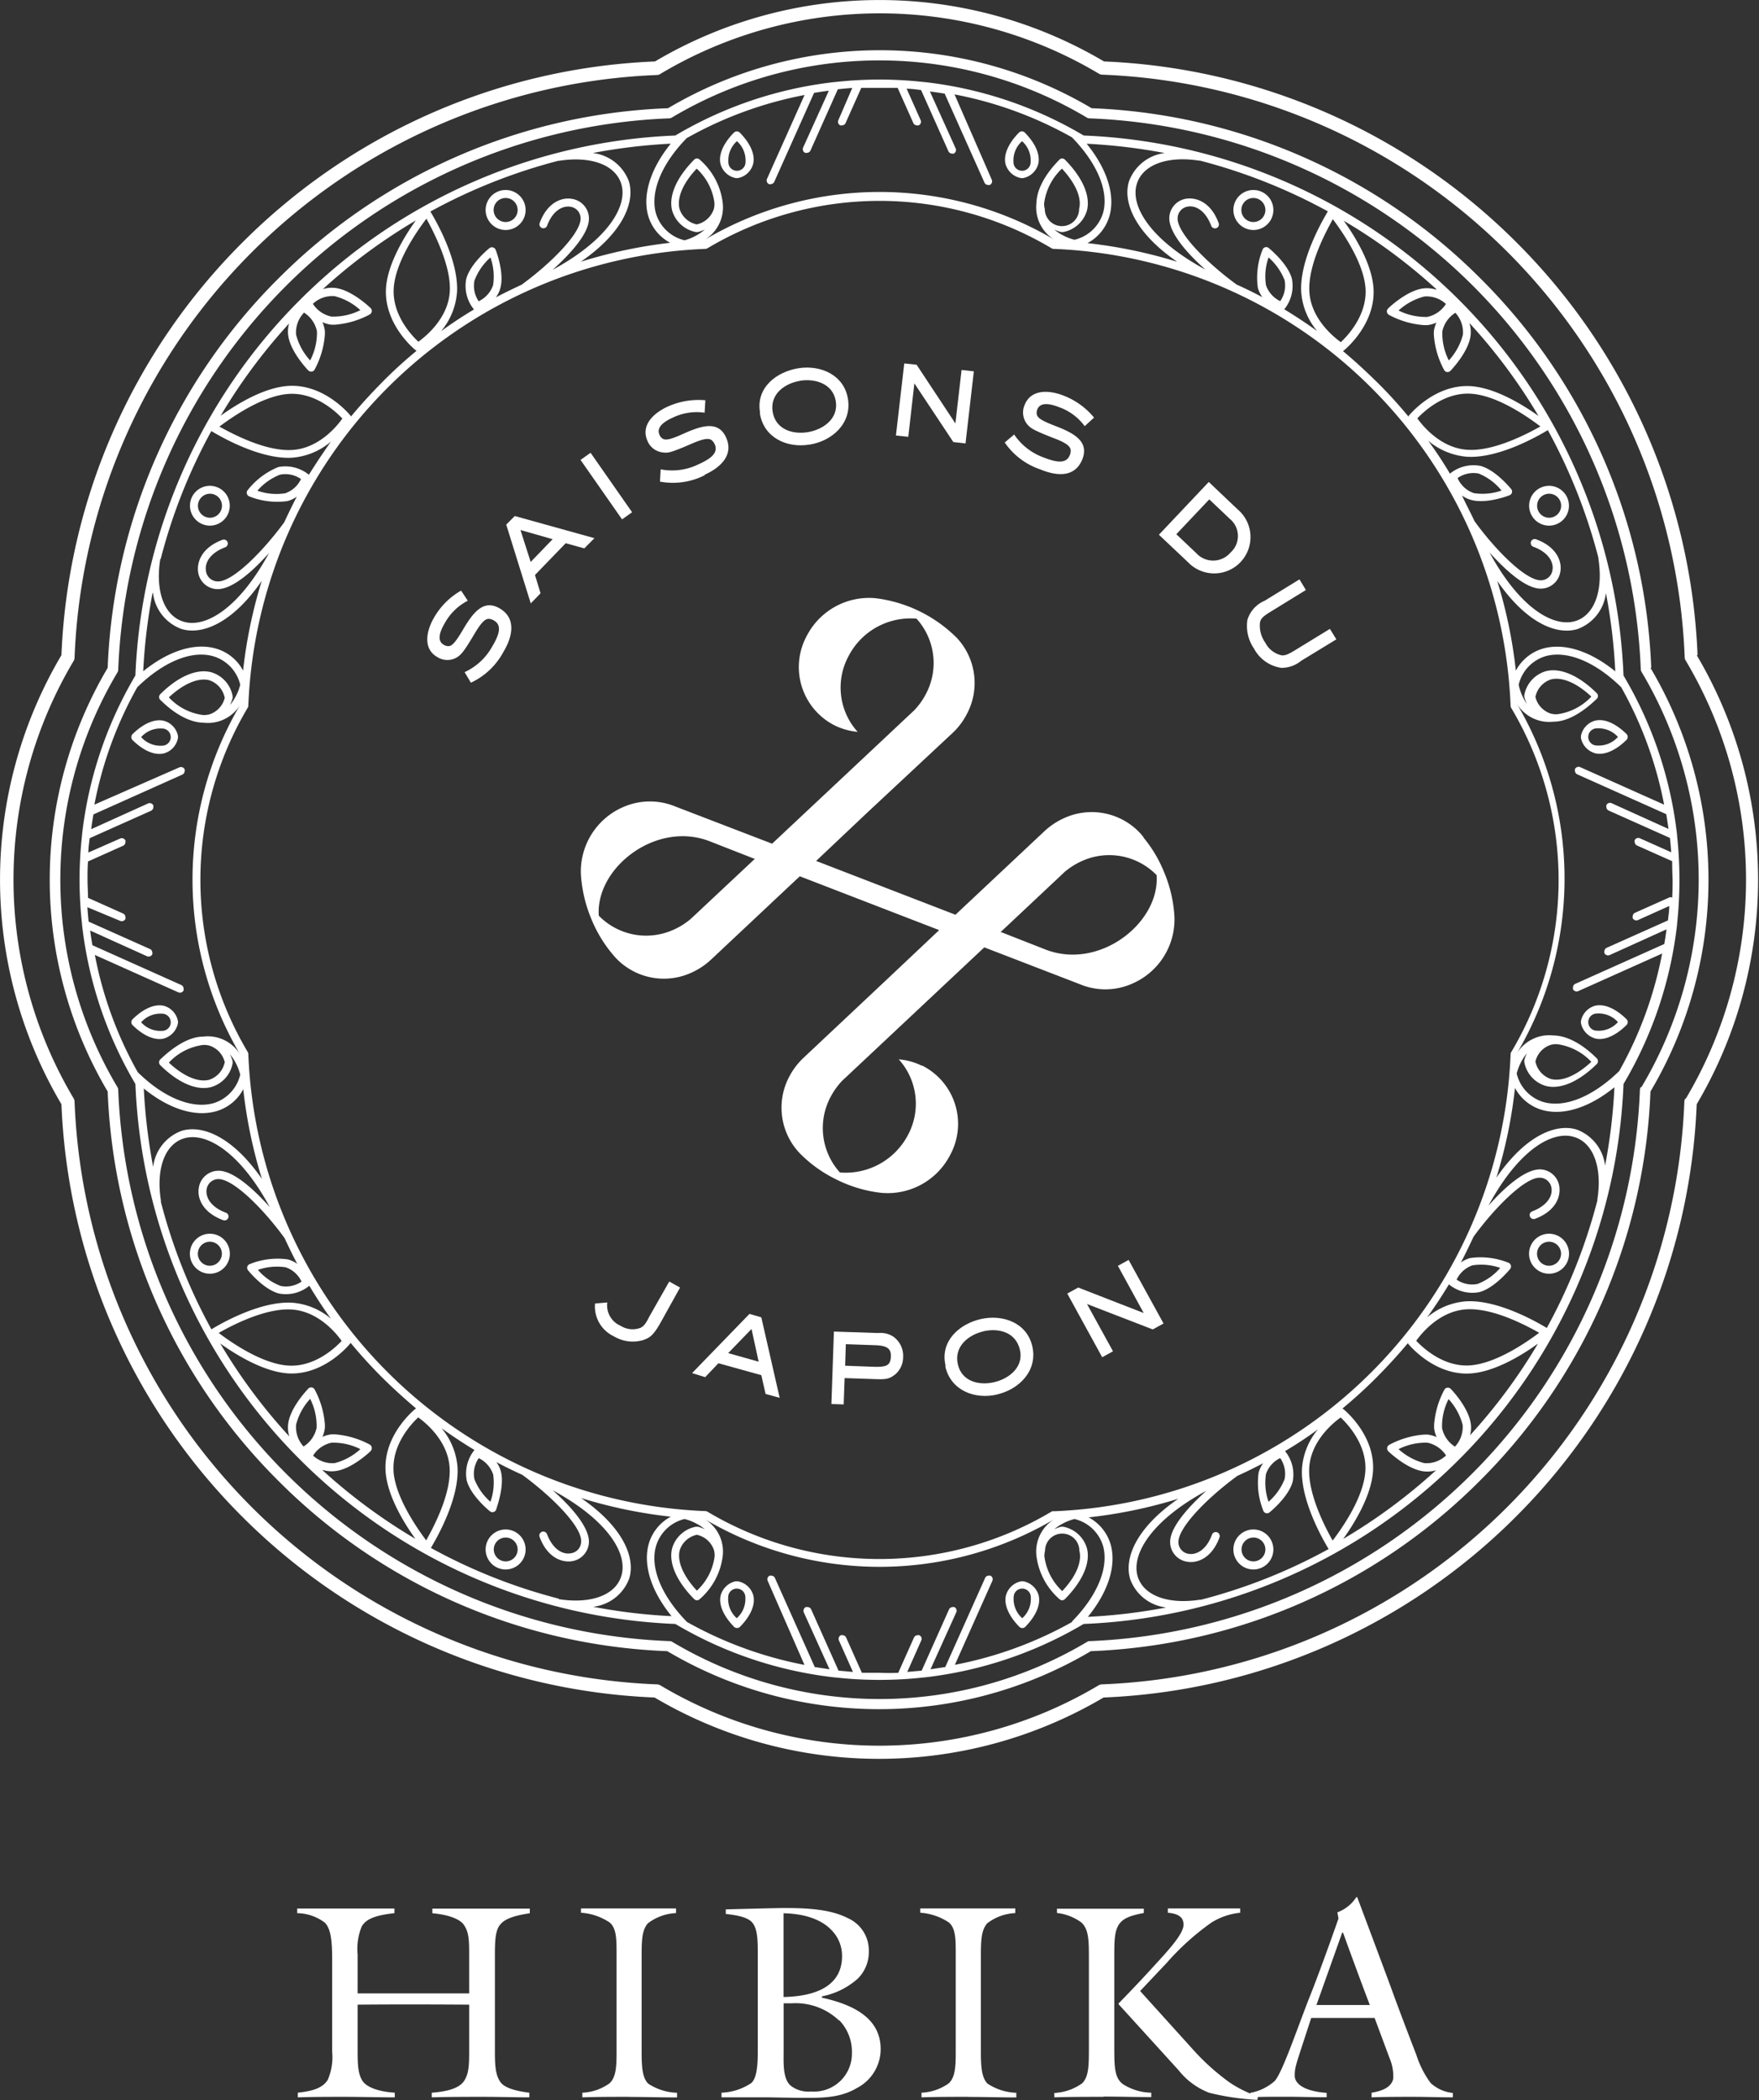 <svg width="205.01" height="244.7" xmlns="http://www.w3.org/2000/svg" data-name="レイヤー 1">

 <rect width="100%" height="100%" fill="#333333" stroke="none"/>

 <title>logo</title>
 <g>
  <title>Layer 1</title>
  <path id="svg_1" fill="#ffffff" d="m58.25,224.31c-0.53,0.73 -0.57,1.89 -0.57,3.57c0,0 0,2.87 0,4.83c0,2.46 0,6.4 0,6.4c0,1.68 0.09,2.69 0.63,3.48c0.34,0.51 1.25,1 3.38,1.26l0,0.54c-1.74,0 -3.48,-0.06 -5.37,-0.06s-3.94,0 -6,0.06l0,-0.54c2.18,-0.16 3.35,-0.66 3.82,-1.45s0.54,-1.61 0.54,-3.29l0,-5.52s-7.08,-0.06 -13,0l0,5.46c0,1.8 0.1,2.65 0.54,3.38s1.77,1.29 3.79,1.42l0,0.54c-2,0 -4,-0.06 -5.91,-0.06s-3.31,0 -5.39,0.06l0,-0.54c1.45,-0.16 2.87,-0.45 3.5,-1.52a6.7,6.7 0 0 0 0.5,-3.28s0,-3.75 0,-6.15c0,-2 0,-4.7 0,-4.7c0,-2.21 -0.19,-3.44 -0.82,-4.14a5.45,5.45 0 0 0 -3.25,-1.13l0,-0.54c1.89,0 3.73,0 5.62,0s3.82,0 5.71,0l0,0.54c-2,0.22 -3.28,0.6 -3.81,1.55a6.83,6.83 0 0 0 -0.48,3.25l0,4.55l13,0l0,-4.64c0,-1.79 -0.07,-2.55 -0.63,-3.37c-0.47,-0.66 -1.8,-1.17 -3.66,-1.33l0,-0.54c1.89,0 3.79,0 5.68,0s3.78,0 5.68,0l0,0.54c-2.18,0.32 -3.07,0.79 -3.5,1.39" class="cls-1"/>
  <path id="svg_2" fill="#ffffff" d="m73.27,244.33c-1.89,0 -3.54,0 -5.4,0.06l0,-0.54a5.82,5.82 0 0 0 3.19,-1.11c0.67,-0.66 0.8,-1.67 0.8,-3.47c0,0 0,-3.86 0,-6.16c0,-2.11 0,-5.4 0,-5.4c0,-1.73 0,-3 -0.8,-3.69a6.77,6.77 0 0 0 -3.35,-1.14l0,-0.5c1.93,0 3.76,0 5.65,0s3.6,0 5.43,0l0,0.54a5.84,5.84 0 0 0 -3.29,1.2c-0.6,0.73 -0.72,1.64 -0.72,3.6c0,0 0,3.22 0,5.3c0,2.34 0,6.09 0,6.09c0,1.9 0.12,3 0.75,3.67a6.45,6.45 0 0 0 3.38,1.08l0,0.54c-1.9,0 -3.79,-0.06 -5.65,-0.06" class="cls-1"/>
  <path id="svg_3" fill="#ffffff" d="m99.91,243.28c-1.93,1.17 -4,1.17 -6.16,1.17c-1.41,0 -3.88,-0.06 -4.23,-0.06l-5.43,0l0,-0.54a6.7,6.7 0 0 0 3.48,-1.13c0.66,-0.6 0.75,-2.22 0.75,-3.67c0,0 0,-3.43 0,-5.93c0,-2.27 0,-5.68 0,-5.68c0,-1.64 -0.1,-2.62 -0.54,-3.28s-1.48,-0.95 -3.19,-1.14l0,-0.53s5.81,-0.16 6.91,-0.16c3.32,0 5.56,0.28 7.36,1.2a4.11,4.11 0 0 1 2.4,3.85a4.35,4.35 0 0 1 -1.3,3.19a8.76,8.76 0 0 1 -4.16,2.05l0,0.16c4.58,1 6.84,2.93 6.84,6a5.11,5.11 0 0 1 -2.74,4.51m-2.12,-7.86a7.32,7.32 0 0 0 -5.45,-2l-1,0l0,5.57c0,1.3 -0.13,3.32 0.89,4.08a3.37,3.37 0 0 0 2.31,0.63a4.42,4.42 0 0 0 4.76,-4.49a5.29,5.29 0 0 0 -1.45,-3.79m-0.84,-10.43c-1.1,-1.23 -3,-2 -5.68,-2.06l0,9.76c4.54,-0.1 6.82,-1.77 6.82,-4.76a4.23,4.23 0 0 0 -1.14,-2.94" class="cls-1"/>
  <path id="svg_4" fill="#ffffff" d="m112.81,244.33c-1.89,0 -3.54,0 -5.41,0.06l0,-0.54a5.9,5.9 0 0 0 3.2,-1.11c0.66,-0.66 0.79,-1.67 0.79,-3.47c0,0 0,-3.86 0,-6.16c0,-2.11 0,-5.4 0,-5.4c0,-1.73 0,-3 -0.79,-3.69a6.79,6.79 0 0 0 -3.35,-1.14l0,-0.5c1.93,0 3.76,0 5.65,0s3.6,0 5.43,0l0,0.54a5.79,5.79 0 0 0 -3.28,1.2c-0.6,0.73 -0.73,1.64 -0.73,3.6c0,0 0,3.22 0,5.3c0,2.34 0,6.09 0,6.09c0,1.9 0.13,3 0.76,3.67a6.43,6.43 0 0 0 3.37,1.08l0,0.54c-1.89,0 -3.79,-0.06 -5.64,-0.06" class="cls-1"/>
  <path id="svg_5" fill="#ffffff" d="m128.59,244.33c-1.89,0 -3.88,0 -5.71,0.06l0,-0.51a6.05,6.05 0 0 0 3.25,-1.13c0.78,-0.79 0.78,-2.08 0.78,-4.29c0,0 0,-3.28 0,-5.36c0,-1.83 0,-4.7 0,-4.7c0,-2.3 0,-3.57 -0.88,-4.39a5.92,5.92 0 0 0 -2.84,-1.1l0,-0.5c1.65,0 3.44,0 5.12,0s3.31,0 5,0l0,0.5c-1.71,0.32 -2.36,0.66 -2.8,1.2c-0.66,0.85 -0.64,2.08 -0.64,4.26c0,0 0,2.93 0,4.79c0,2.06 0,5.3 0,5.3c0,2.3 0,3.64 1,4.39a6.32,6.32 0 0 0 3.31,1l0,0.51c-1.89,0 -3.69,-0.06 -5.55,-0.06m17.92,0.38a28.84,28.84 0 0 1 -5.61,-0.82a8.35,8.35 0 0 1 -3.57,-2.62l-7,-7.7l0,-0.09s2.08,-2.12 3.88,-4.1c1.64,-1.8 3.69,-3.92 3.69,-5.08c0,-0.73 -0.41,-1.27 -1.83,-1.39l0,-0.5c1.39,0 2.77,0 4.2,0s2.8,0 4.23,0l0,0.5a7.83,7.83 0 0 0 -3.34,1.14a29.61,29.61 0 0 0 -5.2,4.68l-3.12,3.3l6.28,6.95a26.46,26.46 0 0 0 4.17,3.72a13.72,13.72 0 0 0 3.28,1.61l-0.06,0.4z" class="cls-1"/>
  <path id="svg_6" fill="#ffffff" d="m164.66,244.33c-1.55,0 -3.22,0 -4.8,0.06l0,-0.54c1.83,-0.28 2.4,-1 2.52,-1.64a5.32,5.32 0 0 0 -0.41,-2.34l-1.76,-4.73l-7.39,0l-1,3.06c-0.79,2.43 -0.92,2.78 -0.92,3.67s1,1.8 3.72,2l0,0.51c-1.61,0 -3.16,-0.06 -4.64,-0.06s-2.94,0 -4.26,0.06l0,-0.51a5.89,5.89 0 0 0 2.81,-1.35c0.86,-0.85 2.53,-5.78 4,-9.56c1.45,-3.6 3.47,-9.41 3.47,-9.41l-0.13,-0.72a4.42,4.42 0 0 0 2.21,-1.77l0.1,0s2.43,6.47 3.95,10.57c1.16,3.22 2.94,7.8 2.94,7.8a11.33,11.33 0 0 0 1.67,3.29a4.47,4.47 0 0 0 2.59,1.16l0,0.51c-1.55,0 -3.12,-0.06 -4.7,-0.06m-8.14,-19.13l-0.06,0l-3,8.43s3.19,0 6.22,0c-1.39,-3.63 -3.12,-8.43 -3.12,-8.43" class="cls-1"/>
  <path id="svg_7" fill="#ffffff" d="m58.7,75.91a8.22,8.22 0 0 1 -3.82,3.64l-0.73,-1.23a7,7 0 0 0 3.19,-2.94c0.83,-1.39 1.21,-2.5 0.24,-3.07a1.28,1.28 0 0 0 -0.62,-0.2c-0.51,0 -1,0.65 -1.66,1.75c-1.29,2.18 -1.56,2.4 -2,2.71a2.18,2.18 0 0 1 -2.32,0c-1.77,-1 -1.25,-3.15 -0.38,-4.63a8.45,8.45 0 0 1 3.14,-3.12l0.78,1.18a6.37,6.37 0 0 0 -2.67,2.59c-0.7,1.18 -0.87,2.11 -0.15,2.53a1,1 0 0 0 0.57,0.17c0.41,0 0.8,-0.43 1.65,-1.85c1.17,-2 2.4,-3.68 4.33,-2.54s1.5,3.24 0.46,5" class="cls-1"/>
  <path id="svg_8" fill="#ffffff" d="m68.1,63.9l-2.17,-0.6l-3.58,3.7l0.65,2.13l-1.14,1.18l-2.86,-9.18l1,-1l9.28,2.58l-1.18,1.19zm-7.44,-2.14l1.19,3.72l2.56,-2.65l-3.75,-1.07z" class="cls-1"/>
  <polygon id="svg_9" fill="#ffffff" points="72.5 60.52 67.66 53.59 68.83 52.76 73.67 59.69 72.5 60.52" class="cls-1"/>
  <path id="svg_10" fill="#ffffff" d="m82.14,55.37a8.2,8.2 0 0 1 -5.22,0.75l0.08,-1.43a7,7 0 0 0 4.31,-0.54c1.47,-0.66 2.43,-1.33 2,-2.36a1.36,1.36 0 0 0 -0.39,-0.52c-0.43,-0.28 -1.2,-0.05 -2.37,0.46c-2.31,1 -2.66,1.06 -3.2,1a2.19,2.19 0 0 1 -1.89,-1.36c-0.83,-1.88 0.81,-3.29 2.38,-4a8.76,8.76 0 0 1 4.37,-0.73l-0.09,1.45a6.42,6.42 0 0 0 -3.68,0.56c-1.25,0.56 -1.93,1.22 -1.58,2a0.94,0.94 0 0 0 0.36,0.46c0.35,0.22 0.91,0.12 2.41,-0.56c2.1,-0.94 4.09,-1.6 5,0.44s-0.66,3.5 -2.51,4.33" class="cls-1"/>
  <path id="svg_11" fill="#ffffff" d="m94.31,51.81c-2.6,0.42 -5.28,-0.81 -5.74,-3.6l0,-0.22c-0.45,-2.83 1.93,-4.67 4.48,-5.08s5.33,0.75 5.78,3.59s-1.85,4.89 -4.48,5.31m-1.07,-7.44c-1.83,0.29 -3.56,1.56 -3.23,3.6s2.28,2.68 4.08,2.39s3.61,-1.56 3.28,-3.61s-2.41,-2.67 -4.18,-2.38" class="cls-1"/>
  <polygon id="svg_12" fill="#ffffff" points="111.11 51.51 106.57 44.67 105.86 50.9 104.42 50.75 105.39 42.35 106.83 42.5 111.35 49.34 112.07 43.11 113.5 43.27 112.53 51.67 111.11 51.51" class="cls-1"/>
  <path id="svg_13" fill="#ffffff" d="m121.32,54.72a8.18,8.18 0 0 1 -4.22,-3.16l1.1,-0.93a7,7 0 0 0 3.42,2.67c1.51,0.59 2.66,0.78 3.07,-0.28a1.24,1.24 0 0 0 0.09,-0.64c-0.1,-0.5 -0.81,-0.89 -2,-1.34c-2.36,-0.92 -2.63,-1.14 -3,-1.53a2.19,2.19 0 0 1 -0.37,-2.3c0.74,-1.91 2.9,-1.75 4.5,-1.13a8.6,8.6 0 0 1 3.6,2.58l-1.09,1a6.3,6.3 0 0 0 -3,-2.22c-1.28,-0.5 -2.22,-0.51 -2.52,0.27a1,1 0 0 0 -0.06,0.58c0.09,0.41 0.56,0.73 2.1,1.32c2.15,0.83 4,1.77 3.23,3.85c-0.87,2.24 -3,2 -4.83,1.28" class="cls-1"/>
  <path id="svg_14" fill="#ffffff" d="m138.44,65.49l-3.37,-3.18l5.81,-6.15l3.36,3.19a4.23,4.23 0 1 1 -5.8,6.14m4.82,-5.1l-2.32,-2.2l-3.84,4.06l2.32,2.2a2.66,2.66 0 0 0 4,-0.07a2.58,2.58 0 0 0 -0.19,-4" class="cls-1"/>
  <path id="svg_15" fill="#ffffff" d="m149.33,77.82a4.3,4.3 0 0 1 -3.18,-2.25a4.66,4.66 0 0 1 -0.77,-3.32a3.52,3.52 0 0 1 2,-2.24l4.07,-2.5l0.75,1.24l-4.06,2.5c-1,0.6 -1.16,0.84 -1.28,1.22a3.4,3.4 0 0 0 0.61,2.42a2.8,2.8 0 0 0 1.95,1.48c0.34,0 0.61,-0.05 1.51,-0.6l4.07,-2.49l0.75,1.22l-4.1,2.5a3.59,3.59 0 0 1 -2.32,0.82" class="cls-1"/>
  <path id="svg_16" fill="#ffffff" d="m107.41,124.17a7.47,7.47 0 0 0 -2.66,-0.73a7.71,7.71 0 0 1 1.08,8.8a8.2,8.2 0 0 1 -7.94,4.38a7.71,7.71 0 0 1 -1.08,-8.81a8.38,8.38 0 0 1 1.38,-1.91l0,0l0.6,-0.56l6.69,-6.28l9.24,-8.67l11.1,4.28l0,0a7.72,7.72 0 0 0 6.18,-0.07a8.15,8.15 0 0 0 4.88,-7.75l0,0a15.49,15.49 0 0 0 -1.22,-5.26a15.29,15.29 0 0 0 -2.39,-4l0,-0.06c-0.13,-0.14 -0.25,-0.3 -0.37,-0.43l0,0a7.72,7.72 0 0 0 -8.9,-1.76a8.46,8.46 0 0 0 -2.3,1.54l-9.81,9.21l-0.53,0.5l-16.24,-6.27l6,-5.67l9.88,-9.22a8.06,8.06 0 0 0 1.67,-2.2a7.69,7.69 0 0 0 -1.18,-8.93l0,0c-0.13,-0.13 -0.28,-0.27 -0.41,-0.39l0,0a16.19,16.19 0 0 0 -9,-4.2l0,0a8.17,8.17 0 0 0 -8.05,4.38a7.62,7.62 0 0 0 3.27,10.45a7.75,7.75 0 0 0 2.66,0.74a7.7,7.7 0 0 1 -1.07,-8.81a8.13,8.13 0 0 1 7.93,-4.38a7.69,7.69 0 0 1 1.08,8.8a8.16,8.16 0 0 1 -1.38,1.91l0,0l-0.6,0.56l-6.69,6.28l-9.24,8.67l-11.22,-4.31l0,0a7.78,7.78 0 0 0 -6.18,0.06a8.18,8.18 0 0 0 -4.89,7.76l0,0a16,16 0 0 0 1.22,5.26a15.37,15.37 0 0 0 2.82,4.51l0,0a7.7,7.7 0 0 0 8.84,1.75a8.3,8.3 0 0 0 2.3,-1.53l9.81,-9.21l0.53,-0.49l16.24,6.27l-6,5.66l-9.81,9.22a8.32,8.32 0 0 0 -1.65,2.17a7.7,7.7 0 0 0 1.19,8.93l0,0a15.4,15.4 0 0 0 4.31,3.09a15.57,15.57 0 0 0 5.17,1.54l0,0a8.18,8.18 0 0 0 8.06,-4.39a7.6,7.6 0 0 0 -3.26,-10.44m-19.67,-23.92l-6.69,6.27l-0.6,0.56l0,0a8.14,8.14 0 0 1 -2,1.26a7.71,7.71 0 0 1 -8.72,-1.63c-0.4,-5.59 6.76,-11.2 13.08,-8.61l5.11,2l-0.18,0.15zm29,8.2l6.69,-6.28l0.59,-0.56l0,0a8.55,8.55 0 0 1 2,-1.26a7.71,7.71 0 0 1 8.72,1.63c0.41,5.59 -6.76,11.2 -13.08,8.62l-5.1,-2l0.18,-0.15z" class="cls-1"/>
  <path id="svg_17" fill="#ffffff" d="m58.93,26.8a2.33,2.33 0 1 0 -2.33,-2.33a2.33,2.33 0 0 0 2.33,2.33m0,-3.73a1.4,1.4 0 1 1 -1.4,1.4a1.4,1.4 0 0 1 1.4,-1.4" class="cls-1"/>
  <path id="svg_18" fill="#ffffff" d="m85.74,20.75l0.14,0l0.13,0a2.27,2.27 0 0 0 1.76,-1.62c0.28,-1.06 -0.29,-2.41 -1.56,-3.69a0.48,0.48 0 0 0 -0.66,0c-1.27,1.28 -1.84,2.63 -1.57,3.69a2.29,2.29 0 0 0 1.77,1.62m0.14,-4.3a3,3 0 0 1 1,2.45a1,1 0 0 1 -2,0a3,3 0 0 1 1,-2.45" class="cls-1"/>
  <path id="svg_19" fill="#ffffff" d="m146.08,26.8a2.33,2.33 0 1 0 -2.33,-2.33a2.34,2.34 0 0 0 2.33,2.33m0,-3.73a1.4,1.4 0 1 1 -1.4,1.4a1.4,1.4 0 0 1 1.4,-1.4" class="cls-1"/>
  <path id="svg_20" fill="#ffffff" d="m119,20.75l0.12,0l0.14,0a2.29,2.29 0 0 0 1.74,-1.62c0.27,-1.06 -0.3,-2.41 -1.57,-3.69a0.47,0.47 0 0 0 -0.66,0c-1.27,1.28 -1.84,2.63 -1.57,3.69a2.29,2.29 0 0 0 1.8,1.62m0.12,-4.3a3,3 0 0 1 1,2.45a1,1 0 0 1 -2,0a3,3 0 0 1 1,-2.45" class="cls-1"/>
  <path id="svg_21" fill="#ffffff" d="m24.46,143.76a2.33,2.33 0 1 0 2.33,2.32a2.33,2.33 0 0 0 -2.33,-2.32m0,3.73a1.4,1.4 0 1 1 1.4,-1.41a1.41,1.41 0 0 1 -1.4,1.41" class="cls-1"/>
  <path id="svg_22" fill="#ffffff" d="m19.13,121a2.31,2.31 0 0 0 1.61,-1.77a0.31,0.31 0 0 0 0,-0.12a0.35,0.35 0 0 0 0,-0.13a2.29,2.29 0 0 0 -1.61,-1.77c-1.06,-0.27 -2.41,0.3 -3.69,1.57a0.48,0.48 0 0 0 0,0.66c1.28,1.27 2.63,1.84 3.69,1.57m-2.68,-1.89a3,3 0 0 1 2.45,-1a1,1 0 0 1 0,2a3,3 0 0 1 -2.45,-1" class="cls-1"/>
  <path id="svg_23" fill="#ffffff" d="m24.46,61.25a2.32,2.32 0 1 0 -2.32,-2.33a2.33,2.33 0 0 0 2.32,2.33m0,-3.72a1.4,1.4 0 1 1 -1.39,1.4a1.41,1.41 0 0 1 1.39,-1.4" class="cls-1"/>
  <path id="svg_24" fill="#ffffff" d="m19.13,84c-1.07,-0.28 -2.41,0.29 -3.7,1.56a0.5,0.5 0 0 0 0,0.66c1.28,1.27 2.63,1.84 3.7,1.56a2.28,2.28 0 0 0 1.61,-1.78a0.39,0.39 0 0 0 0,-0.13a0.36,0.36 0 0 0 0,-0.13a2.27,2.27 0 0 0 -1.61,-1.74m-0.23,2.89a3,3 0 0 1 -2.45,-1a3,3 0 0 1 2.45,-1a1,1 0 0 1 0,2" class="cls-1"/>
  <path id="svg_25" fill="#ffffff" d="m146.08,178.22a2.33,2.33 0 1 0 2.33,2.33a2.33,2.33 0 0 0 -2.33,-2.33m0,3.72a1.39,1.39 0 1 1 1.4,-1.39a1.4,1.4 0 0 1 -1.4,1.39" class="cls-1"/>
  <path id="svg_26" fill="#ffffff" d="m119.27,184.26l-0.14,0l-0.12,0a2.3,2.3 0 0 0 -1.76,1.62c-0.27,1.06 0.29,2.41 1.57,3.7a0.49,0.49 0 0 0 0.66,0c1.27,-1.28 1.84,-2.63 1.57,-3.7a2.31,2.31 0 0 0 -1.77,-1.62m-0.14,4.3a3,3 0 0 1 -1,-2.45a1,1 0 0 1 2,0a3,3 0 0 1 -1,2.45" class="cls-1"/>
  <path id="svg_27" fill="#ffffff" d="m192.45,77.82a67.68,67.68 0 0 0 -19.87,-45.34l0,0s0,0 0,0l0,0l0,0a67.69,67.69 0 0 0 -45.35,-19.87a48.47,48.47 0 0 0 -49.37,0a67.68,67.68 0 0 0 -45.39,19.82l0,0l0,0l0,0l0,0a67.7,67.7 0 0 0 -19.92,45.39a48.49,48.49 0 0 0 0,49.37a67.69,67.69 0 0 0 19.87,45.34l0,0l0,0l0,0l0,0a67.63,67.63 0 0 0 45.35,19.87a48.46,48.46 0 0 0 49.37,0a67.65,67.65 0 0 0 45.35,-19.87l0,0l0,0l0,0l0,0a67.68,67.68 0 0 0 19.87,-45.34a48.44,48.44 0 0 0 0,-49.37m-1.14,48.87a0.65,0.65 0 0 0 -0.09,0.3a66.88,66.88 0 0 1 -64.13,64.24a0.53,0.53 0 0 0 -0.29,0.08a47.2,47.2 0 0 1 -48.37,0a0.54,0.54 0 0 0 -0.3,-0.08a66.89,66.89 0 0 1 -64.26,-64.23a0.63,0.63 0 0 0 -0.08,-0.3a47.19,47.19 0 0 1 0,-48.37a0.62,0.62 0 0 0 0.08,-0.29a66.89,66.89 0 0 1 64.22,-64.25a0.59,0.59 0 0 0 0.3,-0.09a47.23,47.23 0 0 1 48.37,0a0.58,0.58 0 0 0 0.29,0.09a66.87,66.87 0 0 1 64.27,64.21a0.64,0.64 0 0 0 0.09,0.29a47.24,47.24 0 0 1 0,48.37" class="cls-1"/>
  <path id="svg_28" fill="#ffffff" d="m197.85,76.34a72.07,72.07 0 0 0 -21.07,-48.06l0,0l0,0l0,0l0,0a72.12,72.12 0 0 0 -48.11,-21.12a51.41,51.41 0 0 0 -52.33,0a72.11,72.11 0 0 0 -48.06,21.07l0,0l0,0l0,0l0,0a72.07,72.07 0 0 0 -21.12,48.11a51.41,51.41 0 0 0 0,52.33a72.06,72.06 0 0 0 21.07,48.06l0,0l0,0s0,0 0,0l0,0a72.09,72.09 0 0 0 48.06,21.07a51.46,51.46 0 0 0 52.33,0a72.09,72.09 0 0 0 48.06,-21.07l0,0l0,0l0,0l0,0a72.06,72.06 0 0 0 21.07,-48.06a51.43,51.43 0 0 0 0,-52.33m-1.33,51.66a0.78,0.78 0 0 0 -0.11,0.37a70.7,70.7 0 0 1 -67.9,67.9a0.78,0.78 0 0 0 -0.37,0.11a49.89,49.89 0 0 1 -51.08,0a0.78,0.78 0 0 0 -0.37,-0.11a70.69,70.69 0 0 1 -67.9,-67.9a0.86,0.86 0 0 0 -0.1,-0.37a49.85,49.85 0 0 1 0,-51a0.76,0.76 0 0 0 0.1,-0.36a70.7,70.7 0 0 1 67.9,-67.9a0.76,0.76 0 0 0 0.41,-0.15a49.88,49.88 0 0 1 51.08,0a0.77,0.77 0 0 0 0.37,0.11a70.71,70.71 0 0 1 67.9,67.9a0.69,0.69 0 0 0 0.11,0.36a49.88,49.88 0 0 1 0,51.09" class="cls-1"/>
  <path id="svg_29" fill="#ffffff" d="m58.93,178.22a2.33,2.33 0 1 0 2.33,2.33a2.33,2.33 0 0 0 -2.33,-2.33m0,3.72a1.39,1.39 0 1 1 1.4,-1.39a1.39,1.39 0 0 1 -1.4,1.39" class="cls-1"/>
  <path id="svg_30" fill="#ffffff" d="m86,184.26l-0.13,0l-0.14,0a2.3,2.3 0 0 0 -1.73,1.62c-0.27,1.06 0.3,2.41 1.57,3.7a0.5,0.5 0 0 0 0.66,0c1.27,-1.28 1.84,-2.63 1.56,-3.7a2.29,2.29 0 0 0 -1.79,-1.62m-0.13,4.3a3,3 0 0 1 -1,-2.45a1,1 0 0 1 2,0a3,3 0 0 1 -1,2.45" class="cls-1"/>
  <path id="svg_31" fill="#ffffff" d="m195.46,97.34a0.48,0.48 0 0 0 0,-0.07a46.69,46.69 0 0 0 -6.24,-18.55a65.62,65.62 0 0 0 -62.92,-62.93a46.62,46.62 0 0 0 -18.56,-6.23l-0.06,0a46.5,46.5 0 0 0 -10.35,0l-0.06,0a46.59,46.59 0 0 0 -18.56,6.23a65.63,65.63 0 0 0 -62.93,62.92a46.73,46.73 0 0 0 -6.22,18.56a0.26,0.26 0 0 0 0,0.07a46.65,46.65 0 0 0 0,10.34a0.25,0.25 0 0 0 0,0.07a46.8,46.8 0 0 0 6.22,18.56a65.63,65.63 0 0 0 62.93,62.92a46.73,46.73 0 0 0 18.56,6.23l0.06,0a46.56,46.56 0 0 0 10.35,0l0.06,0a46.76,46.76 0 0 0 18.56,-6.23a65.62,65.62 0 0 0 62.92,-62.92a46.76,46.76 0 0 0 6.24,-18.56a0.55,0.55 0 0 0 0,-0.07a48.38,48.38 0 0 0 0,-10.34m-7.2,-19.11c-2.85,-2.32 -5.86,-3.32 -8.3,-2.69a5.23,5.23 0 0 0 -3.29,2.61a55.36,55.36 0 0 0 -2.17,-10.46c3.52,5.08 7.06,6.32 9.36,5.61a5.11,5.11 0 0 0 3.31,-4.19a64.85,64.85 0 0 1 1.09,9.13m-65.49,97.84a0.47,0.47 0 0 0 -0.22,0.06a39.17,39.17 0 0 1 -40.11,0a0.45,0.45 0 0 0 -0.22,-0.06a55.5,55.5 0 0 1 -53.28,-53.28a0.51,0.51 0 0 0 -0.07,-0.22a39.23,39.23 0 0 1 0,-40.11a0.46,0.46 0 0 0 0.07,-0.21a55.48,55.48 0 0 1 53.29,-53.26a0.43,0.43 0 0 0 0.22,-0.07a39.18,39.18 0 0 1 40.11,0a0.45,0.45 0 0 0 0.22,0.07a55.49,55.49 0 0 1 53.28,53.28a0.47,0.47 0 0 0 0.07,0.21a39.17,39.17 0 0 1 0,40.11a0.52,0.52 0 0 0 -0.07,0.22a55.51,55.51 0 0 1 -53.28,53.28m26.43,-6.19a3.2,3.2 0 0 1 0.51,2.44a6.78,6.78 0 0 1 -1.87,2.64a6.62,6.62 0 0 1 -0.3,-3.23a3.21,3.21 0 0 1 1.66,-1.86m-91.74,1.86a6.63,6.63 0 0 1 -0.31,3.23a6.73,6.73 0 0 1 -1.87,-2.64a3.17,3.17 0 0 1 0.51,-2.44a3.25,3.25 0 0 1 1.66,1.86m-1.65,-136.64a3.17,3.17 0 0 1 -0.51,-2.44a6.81,6.81 0 0 1 1.86,-2.69a6.64,6.64 0 0 1 0.31,3.23a3.24,3.24 0 0 1 -1.66,1.86m91.74,-1.86a6.62,6.62 0 0 1 0.3,-3.23a6.86,6.86 0 0 1 1.87,2.65a3.2,3.2 0 0 1 -0.51,2.44a3.2,3.2 0 0 1 -1.66,-1.86m38.74,31.86c0.59,3.74 -0.46,6.6 -2.69,7.28c-2.51,0.77 -6.46,-1.47 -10,-8c1.8,2 4.22,4.25 6,4.22a2.31,2.31 0 0 0 2.26,-2c0.2,-1.17 -0.42,-2.86 -2.83,-3.75a0.46,0.46 0 1 0 -0.32,0.87c1.88,0.69 2.38,1.9 2.23,2.72a1.38,1.38 0 0 1 -1.36,1.19c-1.76,0 -5.21,-3.43 -7.72,-6.88c-0.47,-1 -1,-2 -1.47,-3a3.33,3.33 0 0 0 1.09,0.52c1.78,0.48 4.34,-0.5 4.45,-0.55a0.46,0.46 0 0 0 0.2,-0.72c-0.08,-0.09 -1.8,-2.22 -3.58,-2.7a4.33,4.33 0 0 0 -3.56,0.9s0,0 0,0q-1.19,-2 -2.54,-3.84a8,8 0 0 0 4.49,1.87c3.76,0.25 8.48,-2.51 9.46,-3.1a64.52,64.52 0 0 1 5.9,14.9m-16.4,-9.33a3.2,3.2 0 0 1 2.44,-0.51a6.68,6.68 0 0 1 2.66,1.98a6.68,6.68 0 0 1 -3.23,0.3a3.21,3.21 0 0 1 -1.85,-1.66m1.1,-3.39c-3.11,-0.2 -5.21,-2.79 -5.83,-3.66c0.73,-0.78 3.15,-3.07 6.26,-2.87s6.74,2.79 8.08,3.81c-1.46,0.83 -5.43,2.93 -8.5,2.72m-0.53,-13.41a7.06,7.06 0 0 1 -1.64,3a7,7 0 0 1 -0.76,-3.37a3.38,3.38 0 0 1 1.52,-2.18a3.33,3.33 0 0 1 0.88,2.55m-4.13,-2.07a7.07,7.07 0 0 1 -3.37,-0.75a7.13,7.13 0 0 1 3,-1.63a3.28,3.28 0 0 1 2.52,0.87a3.4,3.4 0 0 1 -2.18,1.51m1,-3.19a3.49,3.49 0 0 0 -1.49,-0.13c-1.91,0.26 -4,2.26 -4.07,2.34a0.49,0.49 0 0 0 -0.14,0.4a0.5,0.5 0 0 0 0.24,0.34a10.18,10.18 0 0 0 4,1.19a3.83,3.83 0 0 0 0.53,0a3.46,3.46 0 0 0 1,-0.29a3.47,3.47 0 0 0 -0.29,1a4,4 0 0 0 0,0.52a10.16,10.16 0 0 0 1.19,4a0.45,0.45 0 0 0 0.34,0.24a0.47,0.47 0 0 0 0.4,-0.14c0.08,-0.09 2.08,-2.16 2.34,-4.07a3.48,3.48 0 0 0 -0.13,-1.5a64.7,64.7 0 0 1 8.05,10.83c-1.74,-1.25 -5,-3.28 -7.87,-3.47c-4.21,-0.27 -7.14,3.32 -7.27,3.47l0,0.09c-1.15,-1.39 -2.36,-2.73 -3.65,-4s-2.63,-2.51 -4,-3.65a0.29,0.29 0 0 0 0.09,-0.06c0.15,-0.12 3.74,-3.06 3.47,-7.26c-0.19,-2.9 -2.22,-6.13 -3.47,-7.87a64.58,64.58 0 0 1 10.82,8m-8.28,-0.11c0.2,3.11 -2.09,5.53 -2.88,6.26c-0.86,-0.62 -3.45,-2.72 -3.66,-5.82s1.9,-7 2.73,-8.51c1,1.34 3.61,5 3.81,8.08m-19.28,-14.9a64.67,64.67 0 0 1 14.89,5.91c-0.59,1 -3.35,5.7 -3.1,9.46a7.94,7.94 0 0 0 1.86,4.49q-1.88,-1.35 -3.84,-2.54l0,0a4.32,4.32 0 0 0 0.89,-3.56c-0.48,-1.78 -2.61,-3.5 -2.7,-3.58a0.45,0.45 0 0 0 -0.41,-0.09a0.46,0.46 0 0 0 -0.31,0.28a8.71,8.71 0 0 0 -0.55,4.44a3.38,3.38 0 0 0 0.53,1.1q-1.46,-0.78 -3,-1.47c-3.45,-2.51 -6.92,-6 -6.88,-7.72a1.39,1.39 0 0 1 1.2,-1.37c0.82,-0.14 2,0.36 2.72,2.24a0.46,0.46 0 0 0 0.6,0.27a0.45,0.45 0 0 0 0.26,-0.59c-0.89,-2.42 -2.57,-3 -3.75,-2.84a2.32,2.32 0 0 0 -2,2.27c0,1.8 2.21,4.22 4.22,6c-6.55,-3.55 -8.8,-7.49 -8,-10c0.69,-2.22 3.53,-3.28 7.28,-2.7m-4,-0.89a5.1,5.1 0 0 0 -4.2,3.31c-0.71,2.3 0.53,5.85 5.61,9.36a56.33,56.33 0 0 0 -10.45,-2.17a5.22,5.22 0 0 0 2.6,-3.28c0.63,-2.43 -0.37,-5.45 -2.69,-8.3a65.91,65.91 0 0 1 9.13,1.09m-55.7,-1.77a45.24,45.24 0 0 1 13.69,-5l-4.38,9.78a0.48,0.48 0 0 0 0.24,0.61a0.54,0.54 0 0 0 0.19,0a0.47,0.47 0 0 0 0.42,-0.27l4.64,-10.37c0.58,-0.09 1.15,-0.18 1.72,-0.25l-3,6.63a0.47,0.47 0 0 0 0.24,0.61a0.42,0.42 0 0 0 0.19,0a0.47,0.47 0 0 0 0.43,-0.27l3.19,-7.14c0.56,-0.06 1.12,-0.11 1.68,-0.15l-1.62,3.75a0.46,0.46 0 0 0 0.23,0.61a0.58,0.58 0 0 0 0.19,0a0.46,0.46 0 0 0 0.42,-0.27l1.83,-4.1c0.71,0 1.41,0 2.12,0s1.42,0 2.12,0l1.83,4.1a0.46,0.46 0 0 0 0.43,0.27a0.51,0.51 0 0 0 0.18,0a0.46,0.46 0 0 0 0.24,-0.61l-1.63,-3.66c0.56,0 1.12,0.09 1.68,0.15l3.19,7.14a0.49,0.49 0 0 0 0.43,0.27a0.41,0.41 0 0 0 0.18,0a0.46,0.46 0 0 0 0.23,-0.61l-3,-6.63c0.58,0.07 1.15,0.16 1.72,0.25l4.64,10.37a0.46,0.46 0 0 0 0.42,0.27a0.54,0.54 0 0 0 0.2,0a0.47,0.47 0 0 0 0.23,-0.61l-4.34,-9.94a45.16,45.16 0 0 1 13.68,5c2.94,3 4.3,6.24 3.65,8.74a4.58,4.58 0 0 1 -3.35,3.2a6.16,6.16 0 0 1 -2.36,-1.19a5,5 0 0 0 0.79,0.29l0.13,0l0.13,0a3.57,3.57 0 0 0 2.76,-2.5c0.44,-1.69 -0.5,-3.85 -2.56,-5.93a0.44,0.44 0 0 0 -0.33,-0.14a0.43,0.43 0 0 0 -0.32,0.14c-1.69,1.71 -2.62,3.48 -2.67,5a4.42,4.42 0 0 0 2.1,4.33a40.08,40.08 0 0 0 -40.77,0a4.43,4.43 0 0 0 2.1,-4.33a7.91,7.91 0 0 0 -2.67,-5a0.43,0.43 0 0 0 -0.33,-0.14a0.44,0.44 0 0 0 -0.33,0.14c-2.06,2.08 -3,4.24 -2.56,5.93a3.59,3.59 0 0 0 2.76,2.5l0.13,0l0.13,0a5.29,5.29 0 0 0 0.79,-0.29a6.2,6.2 0 0 1 -2.36,1.25a4.58,4.58 0 0 1 -3.36,-3.2c-0.65,-2.5 0.71,-5.76 3.64,-8.74m41.63,7.59a6.71,6.71 0 0 1 2.07,-4c1.6,1.73 2.33,3.42 2,4.7a2,2 0 0 1 -4,0a2.46,2.46 0 0 1 -0.08,-0.62a0.1,0.1 0 0 1 0,-0.05a0.12,0.12 0 0 0 0,-0.06m-38.42,0.06l0,0.05a2.44,2.44 0 0 1 -0.07,0.62a2.71,2.71 0 0 1 -2,1.8a2.69,2.69 0 0 1 -2,-1.8c-0.33,-1.28 0.39,-3 2,-4.7a6.59,6.59 0 0 1 2.07,4l0,0.06m-5.07,-7c-2.32,2.85 -3.31,5.87 -2.69,8.3a5.2,5.2 0 0 0 2.6,3.28a56.29,56.29 0 0 0 -10.42,2.21c5.08,-3.5 6.31,-7.06 5.61,-9.36a5.12,5.12 0 0 0 -4.21,-3.31a66.06,66.06 0 0 1 9.13,-1.09m-13.09,2c3.75,-0.59 6.6,0.47 7.28,2.7c0.77,2.51 -1.47,6.45 -8,10c2,-1.8 4.26,-4.22 4.23,-6a2.32,2.32 0 0 0 -2,-2.27c-1.18,-0.2 -2.87,0.42 -3.75,2.84a0.46,0.46 0 0 0 0.86,0.32c0.7,-1.88 1.9,-2.38 2.73,-2.24a1.38,1.38 0 0 1 1.19,1.37c0,1.75 -3.43,5.2 -6.88,7.72q-1.5,0.69 -3,1.47a3.21,3.21 0 0 0 0.53,-1.1c0.48,-1.77 -0.51,-4.34 -0.55,-4.44a0.47,0.47 0 0 0 -0.32,-0.28a0.45,0.45 0 0 0 -0.41,0.09c-0.09,0.07 -2.22,1.8 -2.7,3.58a4.33,4.33 0 0 0 0.9,3.56l0,0q-2,1.19 -3.84,2.54a8,8 0 0 0 1.86,-4.49c0.25,-3.75 -2.51,-8.49 -3.1,-9.46a64.79,64.79 0 0 1 14.89,-5.91m-12.63,15.26c-0.2,3.1 -2.8,5.2 -3.66,5.82c-0.78,-0.73 -3.08,-3.14 -2.87,-6.26s2.79,-6.74 3.81,-8.08c0.83,1.52 2.92,5.52 2.72,8.52m-17,2.42a3.39,3.39 0 0 1 1.52,2.18a7,7 0 0 1 -0.79,3.4a7,7 0 0 1 -1.64,-3a3.31,3.31 0 0 1 0.87,-2.51m1.07,-1.07a3.29,3.29 0 0 1 2.55,-0.91a7,7 0 0 1 3,1.63a7,7 0 0 1 -3.36,0.75a3.39,3.39 0 0 1 -2.19,-1.51m-2.73,2.21a3.55,3.55 0 0 0 -0.13,1.5c0.26,1.91 2.26,4 2.34,4.07a0.48,0.48 0 0 0 0.4,0.14a0.45,0.45 0 0 0 0.34,-0.24a10.16,10.16 0 0 0 1.19,-4a3.43,3.43 0 0 0 0,-0.52a3.58,3.58 0 0 0 -0.28,-1a3.39,3.39 0 0 0 1,0.29a3.78,3.78 0 0 0 0.52,0a10.21,10.21 0 0 0 4,-1.19a0.5,0.5 0 0 0 0.23,-0.34a0.48,0.48 0 0 0 -0.13,-0.4c-0.09,-0.08 -2.16,-2.08 -4.07,-2.34a3.51,3.51 0 0 0 -1.5,0.13a65,65 0 0 1 10.83,-8c-1.25,1.74 -3.28,5 -3.47,7.87c-0.27,4.21 3.31,7.14 3.47,7.26a0.24,0.24 0 0 0 0.09,0.06c-1.39,1.14 -2.73,2.36 -4,3.65s-2.5,2.62 -3.64,4a0.48,0.48 0 0 0 -0.05,-0.09c-0.13,-0.15 -3.07,-3.74 -7.27,-3.47c-2.9,0.19 -6.14,2.22 -7.87,3.47a65,65 0 0 1 8.05,-10.83m-0.12,8.29c3.1,-0.2 5.52,2.09 6.25,2.87c-0.61,0.87 -2.71,3.46 -5.82,3.66s-7,-1.89 -8.51,-2.72c1.33,-1 5,-3.61 8.08,-3.81m-14.92,19.23a64.31,64.31 0 0 1 5.9,-14.9c1,0.6 5.7,3.35 9.46,3.1a7.93,7.93 0 0 0 4.48,-1.87q-1.34,1.89 -2.57,3.86l0,0a4.33,4.33 0 0 0 -3.56,-0.9a8.77,8.77 0 0 0 -3.58,2.7a0.46,0.46 0 0 0 0.19,0.72a8.76,8.76 0 0 0 4.45,0.55a3.36,3.36 0 0 0 1.09,-0.52c-0.52,1 -1,2 -1.47,3c-2.52,3.44 -6,6.91 -7.72,6.88a1.39,1.39 0 0 1 -1.4,-1.26c-0.13,-0.82 0.36,-2 2.25,-2.72a0.47,0.47 0 0 0 0.27,-0.6a0.46,0.46 0 0 0 -0.59,-0.27c-2.41,0.9 -3,2.58 -2.84,3.75a2.31,2.31 0 0 0 2.27,2c1.8,0 4.22,-2.21 6,-4.22c-3.55,6.56 -7.5,8.8 -10,8c-2.22,-0.68 -3.28,-3.54 -2.68,-7.28m16.4,-9.33a3.16,3.16 0 0 1 -1.85,1.66a6.68,6.68 0 0 1 -3.23,-0.3a6.66,6.66 0 0 1 2.64,-1.87a3.19,3.19 0 0 1 2.44,0.51m-17.25,13.28a5.1,5.1 0 0 0 3.32,4.19c2.29,0.71 5.84,-0.52 9.36,-5.61a55.71,55.71 0 0 0 -2.18,10.46a5.19,5.19 0 0 0 -3.33,-2.61c-2.44,-0.63 -5.45,0.37 -8.31,2.69a66.93,66.93 0 0 1 1.09,-9.13m-6.78,42.16l9.78,4.38a0.47,0.47 0 0 0 0.62,-0.23a0.56,0.56 0 0 0 0,-0.19a0.46,0.46 0 0 0 -0.27,-0.43l-10.36,-4.64c-0.1,-0.57 -0.19,-1.14 -0.26,-1.71l6.63,3a0.47,0.47 0 0 0 0.61,-0.24a0.39,0.39 0 0 0 0,-0.19a0.46,0.46 0 0 0 -0.28,-0.42l-7.14,-3.19c-0.06,-0.56 -0.1,-1.12 -0.15,-1.68l3.82,1.59a0.47,0.47 0 0 0 0.62,-0.23a0.44,0.44 0 0 0 0,-0.19a0.46,0.46 0 0 0 -0.27,-0.43l-4.09,-1.83c0,-0.71 -0.06,-1.41 -0.06,-2.12s0,-1.41 0.06,-2.12l4.09,-1.83a0.47,0.47 0 0 0 0.27,-0.42a0.45,0.45 0 0 0 0,-0.19a0.47,0.47 0 0 0 -0.62,-0.23l-3.7,1.63c0,-0.56 0.09,-1.12 0.15,-1.67l7.14,-3.19a0.47,0.47 0 0 0 0.28,-0.43a0.37,0.37 0 0 0 0,-0.19a0.46,0.46 0 0 0 -0.61,-0.24l-6.63,3c0.07,-0.58 0.16,-1.15 0.26,-1.72l10.36,-4.64a0.46,0.46 0 0 0 0.27,-0.42a0.53,0.53 0 0 0 0,-0.19a0.47,0.47 0 0 0 -0.62,-0.23l-9.9,4.34a45.21,45.21 0 0 1 5,-13.68c3,-2.93 6.24,-4.3 8.75,-3.64a4.57,4.57 0 0 1 3.25,3.35a6.14,6.14 0 0 1 -1.19,2.36a5.35,5.35 0 0 0 0.3,-0.8a0.74,0.74 0 0 0 0,-0.13a0.78,0.78 0 0 0 0,-0.13a3.56,3.56 0 0 0 -2.5,-2.76c-1.68,-0.44 -3.85,0.49 -5.93,2.56a0.47,0.47 0 0 0 -0.14,0.33a0.45,0.45 0 0 0 0.14,0.33c1.71,1.7 3.48,2.63 5,2.66a4.42,4.42 0 0 0 4.32,-2.09a40.13,40.13 0 0 0 0,40.77a4.41,4.41 0 0 0 -4.32,-2.1c-1.5,0 -3.27,1 -5,2.66a0.45,0.45 0 0 0 -0.14,0.33a0.48,0.48 0 0 0 0.14,0.34c2.08,2.06 4.25,3 5.93,2.55a3.55,3.55 0 0 0 2.5,-2.76a0.77,0.77 0 0 0 0,-0.13a0.74,0.74 0 0 0 0,-0.13a5.52,5.52 0 0 0 -0.3,-0.8a6.29,6.29 0 0 1 1.19,2.37a4.57,4.57 0 0 1 -3.2,3.35c-2.51,0.65 -5.78,-0.71 -8.75,-3.64a45.24,45.24 0 0 1 -5,-13.69m15.16,-30a2.7,2.7 0 0 1 -1.8,2a2.67,2.67 0 0 1 -0.63,0.08l-0.1,0a6.6,6.6 0 0 1 -4,-2.06c1.72,-1.6 3.43,-2.32 4.7,-2a2.7,2.7 0 0 1 1.8,2m0,42.56a2.71,2.71 0 0 1 -1.8,2c-1.27,0.33 -3,-0.4 -4.7,-2a6.64,6.64 0 0 1 4,-2.06l0.1,0a2.39,2.39 0 0 1 0.63,0.08a2.68,2.68 0 0 1 1.8,2m-9.45,3c2.85,2.32 5.87,3.32 8.31,2.68a5.17,5.17 0 0 0 3.28,-2.6a55.82,55.82 0 0 0 2.18,10.46c-3.52,-5.08 -7.07,-6.32 -9.36,-5.61a5.11,5.11 0 0 0 -3.32,4.2a66.88,66.88 0 0 1 -1.09,-9.13m2,13.09c-0.6,-3.75 0.46,-6.6 2.68,-7.28c2.51,-0.77 6.46,1.47 10,8c-1.8,-2 -4.22,-4.26 -6,-4.23a2.32,2.32 0 0 0 -2.27,2c-0.2,1.18 0.42,2.86 2.84,3.76a0.46,0.46 0 0 0 0.32,-0.87c-1.88,-0.7 -2.38,-1.9 -2.25,-2.73a1.4,1.4 0 0 1 1.37,-1.19c1.76,0 5.21,3.43 7.72,6.88c0.46,1 0.95,2 1.47,3a3.31,3.31 0 0 0 -1.09,-0.52a8.68,8.68 0 0 0 -4.45,0.55a0.46,0.46 0 0 0 -0.28,0.31a0.47,0.47 0 0 0 0.09,0.41c0.07,0.09 1.8,2.22 3.58,2.7a4.28,4.28 0 0 0 3.56,-0.9l0,0q1.19,2 2.53,3.85a7.88,7.88 0 0 0 -4.48,-1.87c-3.76,-0.25 -8.49,2.5 -9.46,3.1a64.2,64.2 0 0 1 -5.9,-14.89m16.4,9.33a3.17,3.17 0 0 1 -2.44,0.5a6.59,6.59 0 0 1 -2.64,-1.87a6.74,6.74 0 0 1 3.23,-0.3a3.16,3.16 0 0 1 1.85,1.66m-1.14,3.26c3.11,0.2 5.21,2.79 5.82,3.66c-0.73,0.78 -3.15,3.08 -6.25,2.87s-6.75,-2.79 -8.08,-3.8c1.46,-0.84 5.43,-2.93 8.51,-2.73m0.51,13.41a7,7 0 0 1 1.64,-3a7,7 0 0 1 0.75,3.37a3.38,3.38 0 0 1 -1.52,2.18a3.32,3.32 0 0 1 -0.87,-2.51m4.13,2.07a6.94,6.94 0 0 1 3.36,0.75a7,7 0 0 1 -3,1.63a3.31,3.31 0 0 1 -2.51,-0.88a3.39,3.39 0 0 1 2.19,-1.51m-1.05,3.19a3.52,3.52 0 0 0 1.5,0.12c1.91,-0.26 4,-2.25 4.07,-2.33a0.49,0.49 0 0 0 0.13,-0.4a0.48,0.48 0 0 0 -0.23,-0.35a10.24,10.24 0 0 0 -4,-1.19a4.33,4.33 0 0 0 -0.52,0a3.63,3.63 0 0 0 -1,0.29a3.45,3.45 0 0 0 0.28,-1a3.52,3.52 0 0 0 0,-0.52a10.19,10.19 0 0 0 -1.19,-4a0.44,0.44 0 0 0 -0.34,-0.24a0.46,0.46 0 0 0 -0.4,0.14c-0.08,0.09 -2.08,2.15 -2.34,4.07a3.52,3.52 0 0 0 0.13,1.5a64.78,64.78 0 0 1 -8.05,-10.83c1.74,1.25 5,3.28 7.87,3.48c4.21,0.27 7.14,-3.32 7.27,-3.47l0.05,-0.09q1.72,2.08 3.64,4c1.29,1.28 2.63,2.5 4,3.65l-0.09,0.05c-0.16,0.13 -3.74,3.06 -3.47,7.27c0.19,2.9 2.22,6.13 3.47,7.87a65.28,65.28 0 0 1 -10.83,-8m8.29,0.11c-0.2,-3.11 2.09,-5.53 2.87,-6.26c0.86,0.61 3.46,2.72 3.66,5.83s-1.89,7 -2.73,8.5c-1,-1.34 -3.6,-5 -3.81,-8.08m19.25,14.87a64.19,64.19 0 0 1 -14.89,-5.91c0.59,-1 3.35,-5.69 3.1,-9.46a8,8 0 0 0 -1.86,-4.49q1.87,1.35 3.84,2.54l0,0a4.32,4.32 0 0 0 -0.9,3.56c0.48,1.78 2.61,3.51 2.7,3.58a0.46,0.46 0 0 0 0.41,0.09a0.47,0.47 0 0 0 0.32,-0.28c0,-0.11 1,-2.67 0.55,-4.44a3.15,3.15 0 0 0 -0.53,-1.1q1.46,0.78 3,1.47c3.45,2.51 6.92,6 6.88,7.73a1.38,1.38 0 0 1 -1.25,1.43c-0.83,0.14 -2,-0.36 -2.73,-2.24a0.46,0.46 0 1 0 -0.86,0.33c0.89,2.4 2.57,3 3.75,2.83a2.33,2.33 0 0 0 2,-2.27c0,-1.8 -2.21,-4.22 -4.23,-6c6.56,3.55 8.8,7.5 8,10c-0.68,2.22 -3.54,3.28 -7.28,2.69m4,0.89a5.1,5.1 0 0 0 4.21,-3.31c0.7,-2.3 -0.54,-5.85 -5.61,-9.36a55.67,55.67 0 0 0 10.45,2.17a5.22,5.22 0 0 0 -2.6,3.28c-0.63,2.44 0.36,5.46 2.69,8.31a64.89,64.89 0 0 1 -9.13,-1.09m55.83,1.76a45.39,45.39 0 0 1 -13.68,5l4.37,-9.79a0.46,0.46 0 0 0 -0.23,-0.6a0.41,0.41 0 0 0 -0.2,0a0.45,0.45 0 0 0 -0.42,0.28l-4.64,10.37l-1.72,0.26l3,-6.63a0.47,0.47 0 0 0 -0.23,-0.62a0.57,0.57 0 0 0 -0.18,0a0.49,0.49 0 0 0 -0.43,0.27l-3.19,7.14l-1.68,0.15l1.63,-3.66a0.46,0.46 0 0 0 -0.24,-0.62a0.43,0.43 0 0 0 -0.18,0a0.48,0.48 0 0 0 -0.43,0.28l-1.83,4.1q-1.05,0.05 -2.12,0c-0.71,0 -1.41,0 -2.12,0l-1.83,-4.1a0.47,0.47 0 0 0 -0.42,-0.28a0.49,0.49 0 0 0 -0.19,0a0.47,0.47 0 0 0 -0.23,0.62l1.63,3.66l-1.68,-0.15l-3.19,-7.14a0.47,0.47 0 0 0 -0.43,-0.27a0.6,0.6 0 0 0 -0.19,0a0.48,0.48 0 0 0 -0.24,0.62l3,6.63l-1.72,-0.26l-4.64,-10.37a0.46,0.46 0 0 0 -0.42,-0.28a0.41,0.41 0 0 0 -0.19,0a0.46,0.46 0 0 0 -0.24,0.6l4.29,9.8a45.47,45.47 0 0 1 -13.69,-5c-2.93,-3 -4.3,-6.24 -3.64,-8.74a4.59,4.59 0 0 1 3.36,-3.26a6.23,6.23 0 0 1 2.36,1.19a6,6 0 0 0 -0.79,-0.29l-0.13,0l-0.13,0a3.58,3.58 0 0 0 -2.76,2.5c-0.44,1.69 0.5,3.85 2.56,5.93a0.48,0.48 0 0 0 0.33,0.14a0.47,0.47 0 0 0 0.33,-0.14a7.92,7.92 0 0 0 2.67,-5a4.42,4.42 0 0 0 -2.1,-4.32a40.13,40.13 0 0 0 40.77,0a4.41,4.41 0 0 0 -2.1,4.32a8,8 0 0 0 2.67,5a0.47,0.47 0 0 0 0.32,0.14a0.48,0.48 0 0 0 0.33,-0.14c2.06,-2.08 3,-4.24 2.56,-5.93a3.57,3.57 0 0 0 -2.76,-2.5l-0.13,0l-0.13,0a5.62,5.62 0 0 0 -0.79,0.29a6.2,6.2 0 0 1 2.36,-1.19a4.58,4.58 0 0 1 3.35,3.21c0.65,2.5 -0.71,5.77 -3.65,8.74m-41.64,-7.6a6.61,6.61 0 0 1 -2.07,4c-1.6,-1.73 -2.32,-3.42 -2,-4.7a2.67,2.67 0 0 1 2,-1.81a2.7,2.7 0 0 1 2,1.81a2.41,2.41 0 0 1 0.07,0.62l0,0.1m38.43,0a0.09,0.09 0 0 1 0,-0.05a2.44,2.44 0 0 1 0.08,-0.62a2,2 0 0 1 4,0c0.33,1.28 -0.39,3 -2,4.7a6.73,6.73 0 0 1 -2.07,-4a0.07,0.07 0 0 0 0,0m5.06,7c2.33,-2.85 3.32,-5.87 2.69,-8.31a5.24,5.24 0 0 0 -2.6,-3.28a55.71,55.71 0 0 0 10.45,-2.17c-5.08,3.51 -6.31,7.06 -5.61,9.36a5.08,5.08 0 0 0 4.2,3.31a64.75,64.75 0 0 1 -9.13,1.09m13.09,-2c-3.74,0.59 -6.59,-0.47 -7.28,-2.69c-0.77,-2.51 1.47,-6.46 8,-10c-2,1.81 -4.25,4.22 -4.22,6a2.32,2.32 0 0 0 2,2.27c1.18,0.2 2.87,-0.43 3.75,-2.83a0.46,0.46 0 1 0 -0.87,-0.33c-0.69,1.88 -1.91,2.38 -2.72,2.24a1.39,1.39 0 0 1 -1.2,-1.36c0,-1.76 3.43,-5.21 6.88,-7.73q1.5,-0.68 3,-1.47a3.32,3.32 0 0 0 -0.53,1.1a8.72,8.72 0 0 0 0.55,4.44a0.46,0.46 0 0 0 0.31,0.28a0.46,0.46 0 0 0 0.41,-0.09c0.09,-0.07 2.22,-1.8 2.7,-3.58a4.3,4.3 0 0 0 -0.89,-3.56l0,0q2,-1.18 3.84,-2.54a8,8 0 0 0 -1.86,4.49c-0.25,3.76 2.51,8.49 3.1,9.46a64.08,64.08 0 0 1 -14.89,5.91m12.63,-15.41c0.21,-3.11 2.8,-5.22 3.66,-5.83c0.78,0.73 3.08,3.15 2.88,6.26s-2.79,6.74 -3.81,8.08c-0.83,-1.46 -2.92,-5.44 -2.73,-8.5m17,-2.43a3.38,3.38 0 0 1 -1.52,-2.18a6.93,6.93 0 0 1 0.76,-3.37a7.1,7.1 0 0 1 1.64,3a3.34,3.34 0 0 1 -0.87,2.51m-1.08,1.07a3.3,3.3 0 0 1 -2.52,0.88a7.15,7.15 0 0 1 -3,-1.63a7,7 0 0 1 3.37,-0.75a3.41,3.41 0 0 1 2.18,1.51m2.74,-2.21a3.45,3.45 0 0 0 0.13,-1.5c-0.26,-1.91 -2.25,-4 -2.34,-4.07a0.46,0.46 0 0 0 -0.4,-0.14a0.45,0.45 0 0 0 -0.34,0.24a10.18,10.18 0 0 0 -1.19,4a4.16,4.16 0 0 0 0,0.52a3.34,3.34 0 0 0 0.29,1a3.72,3.72 0 0 0 -1,-0.29a4.38,4.38 0 0 0 -0.53,0a10.22,10.22 0 0 0 -4,1.19a0.48,0.48 0 0 0 -0.24,0.35a0.5,0.5 0 0 0 0.14,0.4c0.08,0.08 2.16,2.07 4.07,2.33a3.5,3.5 0 0 0 1.49,-0.12a64.9,64.9 0 0 1 -10.82,8c1.25,-1.74 3.28,-5 3.47,-7.87c0.28,-4.21 -3.31,-7.14 -3.47,-7.27l-0.09,-0.05c1.38,-1.15 2.73,-2.37 4,-3.65s2.5,-2.62 3.65,-4l0,0.09c0.13,0.15 3.07,3.74 7.27,3.47c2.9,-0.19 6.14,-2.22 7.87,-3.48a64.44,64.44 0 0 1 -8.05,10.83m0.12,-8.29c-3.1,0.21 -5.53,-2.09 -6.26,-2.87c0.62,-0.87 2.72,-3.46 5.83,-3.66s7,1.89 8.5,2.73c-1.33,1 -5,3.6 -8.08,3.8m14.87,-19.25a64.4,64.4 0 0 1 -5.9,14.89c-1,-0.6 -5.7,-3.35 -9.46,-3.1a7.9,7.9 0 0 0 -4.49,1.87q1.35,-1.88 2.54,-3.85l0,0a4.28,4.28 0 0 0 3.56,0.9c1.77,-0.48 3.5,-2.61 3.58,-2.7a0.47,0.47 0 0 0 0.08,-0.41a0.46,0.46 0 0 0 -0.28,-0.31a8.69,8.69 0 0 0 -4.45,-0.55a3.29,3.29 0 0 0 -1.09,0.52c0.52,-1 1,-2 1.47,-3c2.51,-3.45 6,-6.91 7.72,-6.88a1.39,1.39 0 0 1 1.36,1.19c0.15,0.83 -0.36,2 -2.23,2.73a0.45,0.45 0 0 0 -0.28,0.59a0.46,0.46 0 0 0 0.6,0.28c2.41,-0.9 3,-2.57 2.83,-3.76a2.32,2.32 0 0 0 -2.26,-2c-1.8,0 -4.22,2.21 -6,4.23c3.54,-6.56 7.49,-8.8 10,-8c2.22,0.68 3.28,3.53 2.69,7.28m-16.4,9.33a3.21,3.21 0 0 1 1.85,-1.66a6.75,6.75 0 0 1 3.23,0.3a6.61,6.61 0 0 1 -2.64,1.87a3.18,3.18 0 0 1 -2.44,-0.5m17.3,-13.29a5.12,5.12 0 0 0 -3.31,-4.2c-2.3,-0.71 -5.85,0.53 -9.36,5.61a55.47,55.47 0 0 0 2.17,-10.46a5.22,5.22 0 0 0 3.29,2.6c2.44,0.64 5.45,-0.36 8.3,-2.68a64.81,64.81 0 0 1 -1.09,9.13m7.59,-31.29l-4.1,1.83a0.46,0.46 0 0 0 -0.27,0.43a0.5,0.5 0 0 0 0,0.19a0.47,0.47 0 0 0 0.61,0.23l3.65,-1.64c0,0.56 -0.09,1.12 -0.15,1.68l-7.14,3.19a0.46,0.46 0 0 0 -0.27,0.42a0.49,0.49 0 0 0 0,0.19a0.47,0.47 0 0 0 0.61,0.24l6.63,-3c-0.07,0.57 -0.16,1.14 -0.26,1.71l-10.37,4.64a0.47,0.47 0 0 0 -0.27,0.43a0.52,0.52 0 0 0 0,0.19a0.47,0.47 0 0 0 0.61,0.23l9.78,-4.38a45.28,45.28 0 0 1 -5,13.69c-3,2.93 -6.24,4.29 -8.74,3.64a4.55,4.55 0 0 1 -3.21,-3.35a6.28,6.28 0 0 1 1.19,-2.37a5.52,5.52 0 0 0 -0.3,0.8a0.55,0.55 0 0 0 0,0.13a0.59,0.59 0 0 0 0,0.13a3.56,3.56 0 0 0 2.51,2.76c1.68,0.44 3.84,-0.49 5.93,-2.55a0.47,0.47 0 0 0 0.14,-0.34a0.45,0.45 0 0 0 -0.14,-0.33c-1.71,-1.7 -3.47,-2.63 -5,-2.66a4.43,4.43 0 0 0 -4.32,2.1a40.11,40.11 0 0 0 0,-40.77a4.43,4.43 0 0 0 4.32,2.1c1.51,0 3.28,-1 5,-2.66a0.45,0.45 0 0 0 0.14,-0.33a0.46,0.46 0 0 0 -0.14,-0.33c-2.08,-2.06 -4.25,-3 -5.93,-2.56a3.57,3.57 0 0 0 -2.51,2.76a0.59,0.59 0 0 0 0,0.13a0.54,0.54 0 0 0 0,0.13a5.34,5.34 0 0 0 0.3,0.8a6.13,6.13 0 0 1 -0.96,-2.24a4.56,4.56 0 0 1 3.21,-3.35c2.5,-0.66 5.76,0.71 8.74,3.64a45.25,45.25 0 0 1 5,13.68l-9.78,-4.37a0.47,0.47 0 0 0 -0.61,0.23a0.49,0.49 0 0 0 0,0.19a0.46,0.46 0 0 0 0.27,0.42l10.37,4.64c0.1,0.57 0.18,1.14 0.26,1.72l-6.63,-3a0.46,0.46 0 0 0 -0.61,0.24a0.47,0.47 0 0 0 0,0.19a0.47,0.47 0 0 0 0.27,0.43l7.14,3.19c0.06,0.56 0.11,1.11 0.15,1.67l-3.65,-1.63a0.46,0.46 0 0 0 -0.61,0.23a0.51,0.51 0 0 0 0,0.19a0.47,0.47 0 0 0 0.27,0.42l4.1,1.83q0,1.06 0.05,2.12c0,0.71 0,1.41 -0.05,2.12m-15.95,19.16a2.68,2.68 0 0 1 1.8,-2a2.35,2.35 0 0 1 0.62,-0.08l0.11,0a6.69,6.69 0 0 1 4,2.06c-1.73,1.6 -3.43,2.33 -4.71,2a2.72,2.72 0 0 1 -1.8,-2m0,-42.56a2.71,2.71 0 0 1 1.8,-2c1.28,-0.33 3,0.4 4.71,2a6.65,6.65 0 0 1 -4,2.06l-0.11,0a2.61,2.61 0 0 1 -0.62,-0.08a2.7,2.7 0 0 1 -1.8,-2" class="cls-1"/>
  <path id="svg_32" fill="#ffffff" d="m180.55,61.25a2.32,2.32 0 1 0 -2.33,-2.33a2.32,2.32 0 0 0 2.33,2.33m0,-3.72a1.4,1.4 0 1 1 -1.4,1.4a1.4,1.4 0 0 1 1.4,-1.4" class="cls-1"/>
  <path id="svg_33" fill="#ffffff" d="m185.88,87.77c1.07,0.27 2.41,-0.29 3.7,-1.57a0.49,0.49 0 0 0 0,-0.66c-1.29,-1.27 -2.63,-1.84 -3.7,-1.56a2.3,2.3 0 0 0 -1.62,1.76a0.41,0.41 0 0 0 0,0.13a0.44,0.44 0 0 0 0,0.13a2.3,2.3 0 0 0 1.62,1.76m0.23,-2.89a3.06,3.06 0 0 1 2.46,1a3,3 0 0 1 -2.46,1a1,1 0 0 1 0,-2" class="cls-1"/>
  <path id="svg_34" fill="#ffffff" d="m180.55,143.76a2.33,2.33 0 1 0 2.32,2.32a2.33,2.33 0 0 0 -2.32,-2.32m0,3.73a1.4,1.4 0 1 1 1.39,-1.41a1.41,1.41 0 0 1 -1.39,1.41" class="cls-1"/>
  <path id="svg_35" fill="#ffffff" d="m185.88,121c1.07,0.28 2.41,-0.29 3.7,-1.57a0.48,0.48 0 0 0 0,-0.66c-1.29,-1.27 -2.63,-1.84 -3.7,-1.57a2.31,2.31 0 0 0 -1.62,1.77a0.4,0.4 0 0 0 0,0.13a0.36,0.36 0 0 0 0,0.12a2.32,2.32 0 0 0 1.62,1.77m0.23,-2.89a3,3 0 0 1 2.46,1a3,3 0 0 1 -2.46,1a1,1 0 0 1 0,-2" class="cls-1"/>
  <path id="svg_36" fill="#ffffff" d="m75.06,156.12a4.28,4.28 0 0 1 -3.52,-0.41a3.84,3.84 0 0 1 -2.19,-3.82l1.43,-0.12a2.58,2.58 0 0 0 1.54,2.71a2.61,2.61 0 0 0 2.36,0.23c0.38,-0.22 0.58,-0.46 1,-1.3l2.32,-4.08l1.26,0.7l-2.26,4.07c-0.86,1.53 -1.29,1.77 -1.91,2" class="cls-1"/>
  <path id="svg_37" fill="#ffffff" d="m89.23,162.43l-0.5,-2.19l-5,-1.39l-1.54,1.62l-1.53,-0.47l6.69,-6.9l1.38,0.4l2.14,9.38l-1.64,-0.45zm-1.64,-7.57l-2.72,2.81l3.55,1l-0.83,-3.81z" class="cls-1"/>
  <path id="svg_38" fill="#ffffff" d="m104.33,160.15c-0.7,0.57 -1.1,0.6 -2.62,0.54l-3.27,-0.11l-0.11,3.07l-1.43,-0.05l0.29,-8.44l5.17,0.17a2.73,2.73 0 0 1 1.77,0.43a2.76,2.76 0 0 1 1.13,2.39a2.66,2.66 0 0 1 -0.92,2m-2.31,-3.4l-3.45,-0.12l-0.08,2.51l3.27,0.12c1.53,0.05 2,-0.13 2.06,-1.15s-0.53,-1.31 -1.8,-1.36" class="cls-1"/>
  <path id="svg_39" fill="#ffffff" d="m116.19,162.5c-2.56,0.59 -5.33,-0.45 -6,-3.21l0,-0.22c-0.63,-2.79 1.61,-4.8 4.13,-5.37s5.37,0.4 6,3.2s-1.52,5 -4.13,5.59m-1.56,-7.36c-1.8,0.42 -3.45,1.79 -3,3.82s2.46,2.52 4.23,2.11s3.5,-1.79 3,-3.82s-2.48,-2.52 -4.27,-2.11" class="cls-1"/>
  <polygon id="svg_40" fill="#ffffff" points="134.35 154.91 126.69 151.95 129.72 157.46 128.46 158.15 124.39 150.73 125.67 150.03 133.3 153 130.29 147.5 131.54 146.81 135.61 154.22 134.35 154.91" class="cls-1"/>
 </g>
</svg>